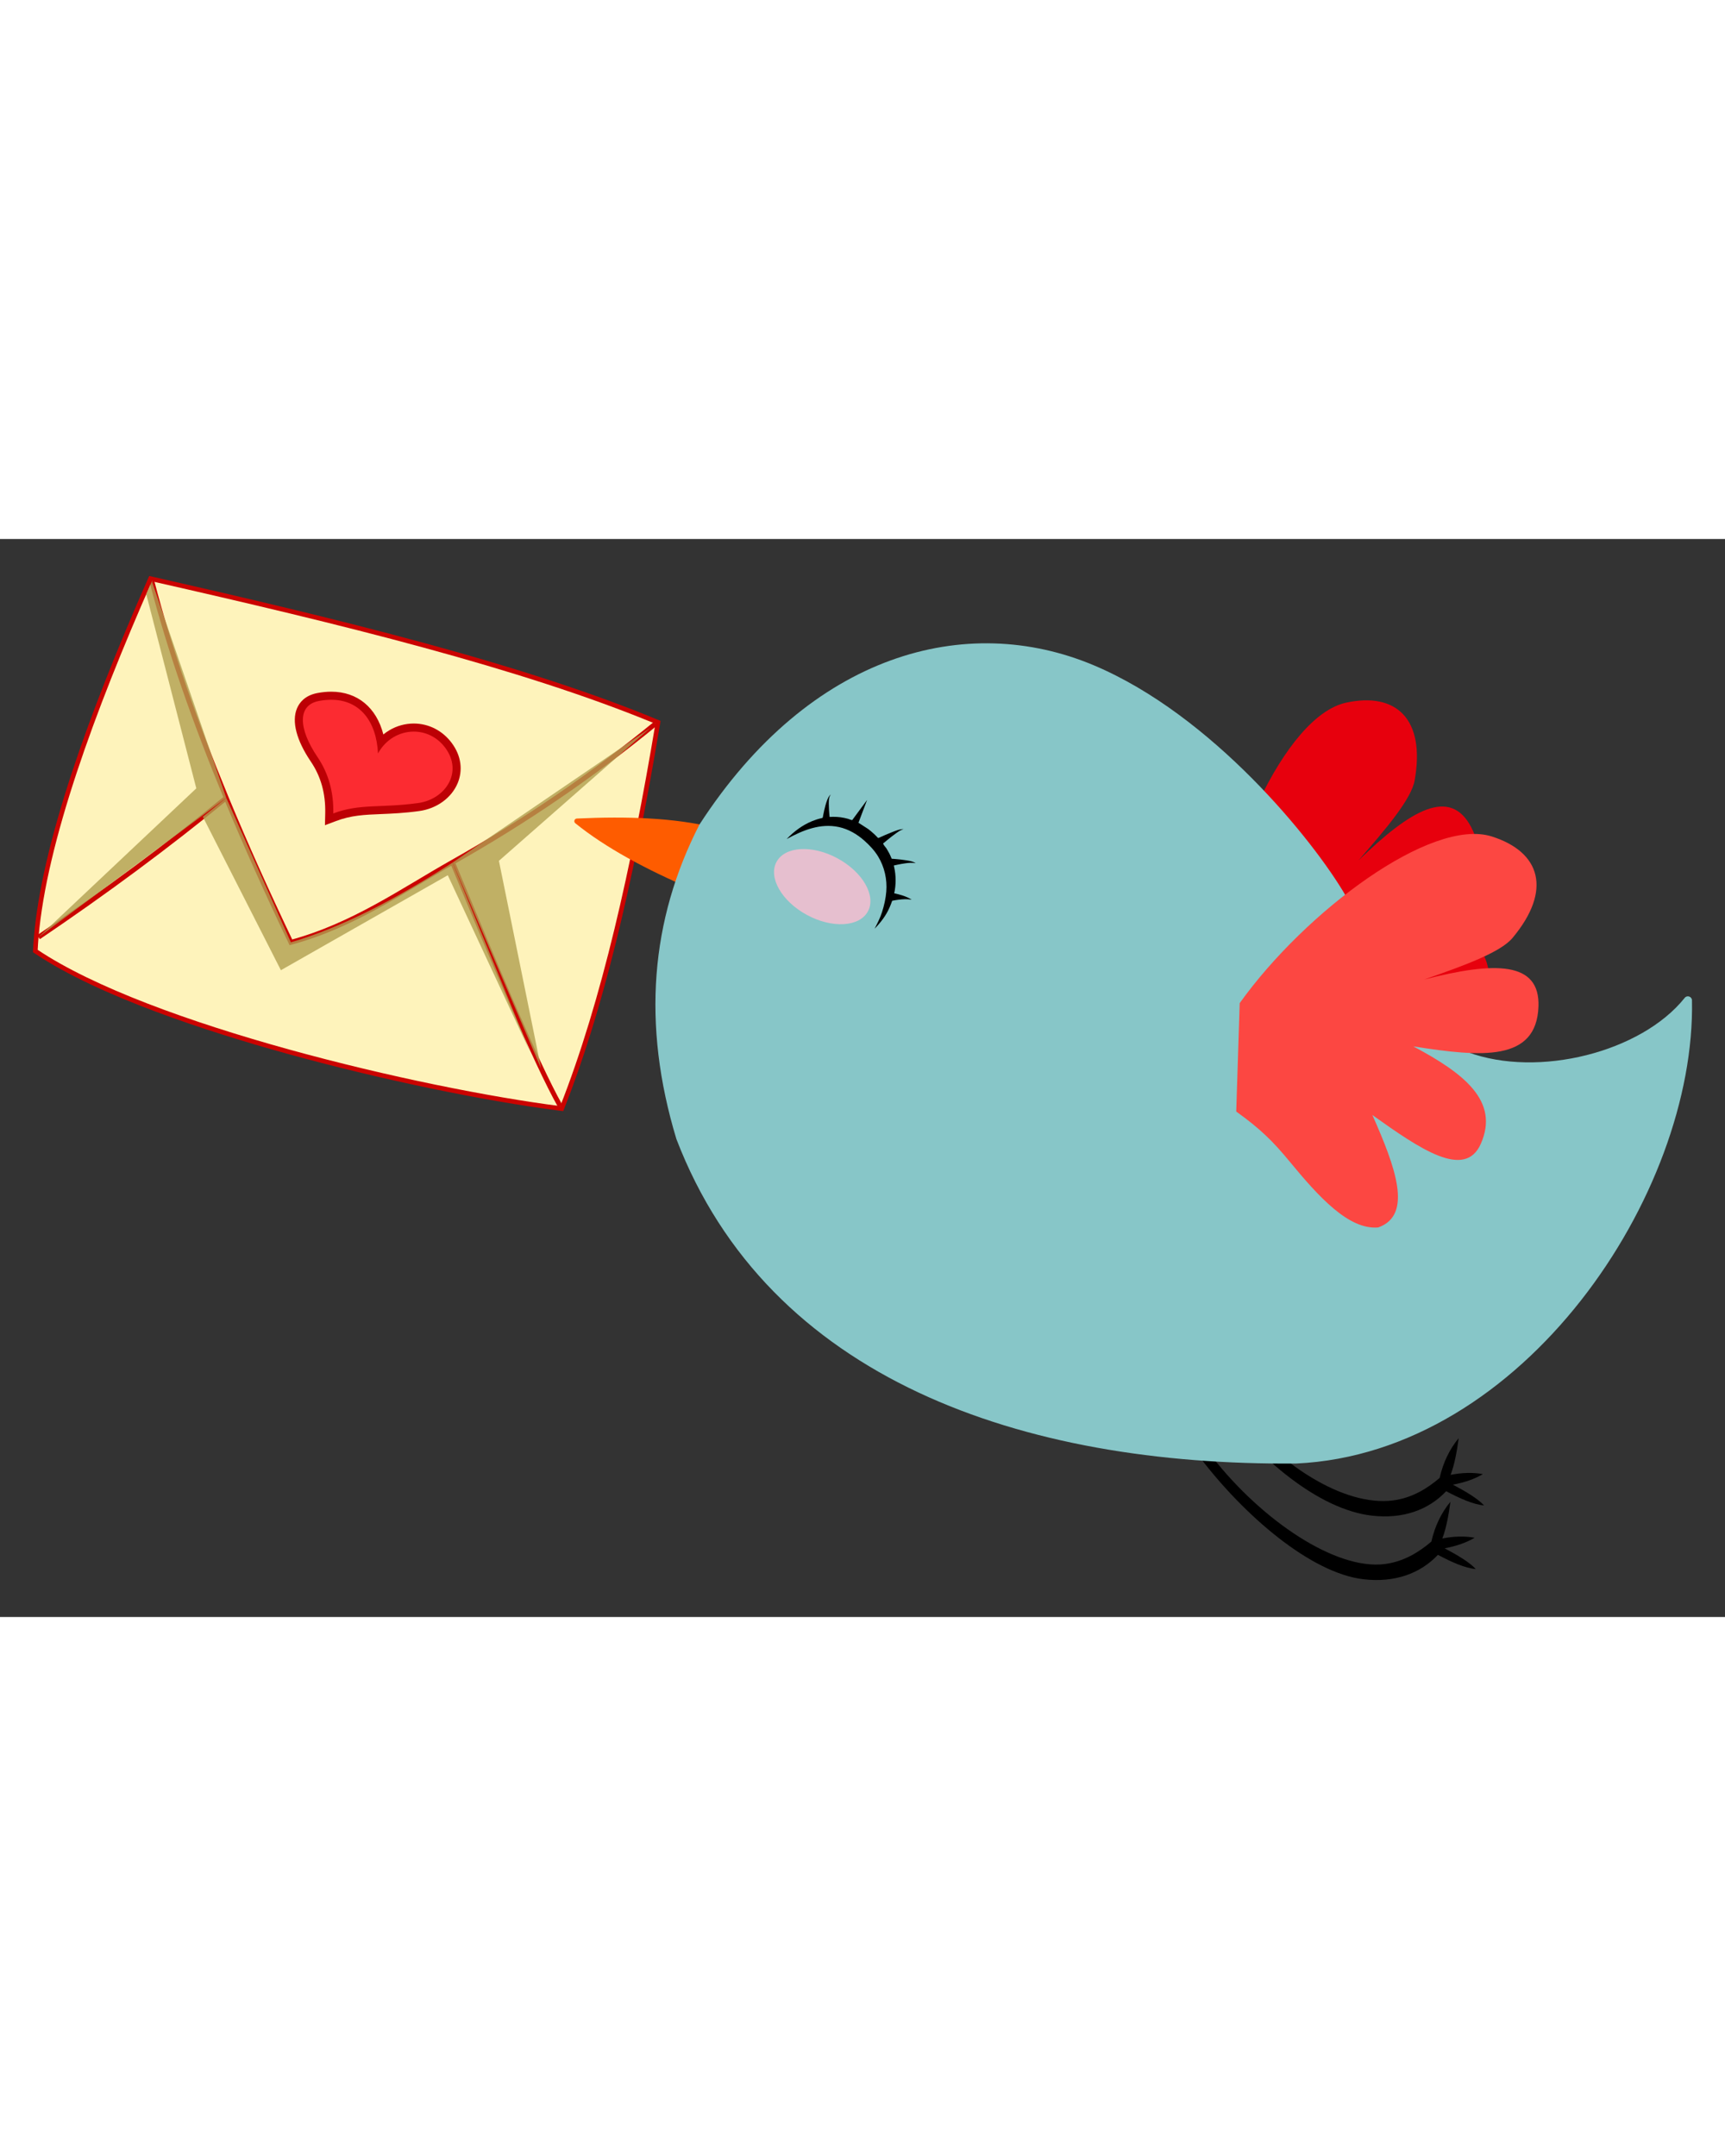 <svg version="1.1" id="Layer_1" xmlns="http://www.w3.org/2000/svg" xmlns:xlink="http://www.w3.org/1999/xlink" x="0px" y="0px" height="350" width="280px"
	 viewBox="0 0 2560 1600" enable-background="new 0 0 2560 1600" xml:space="preserve">
<rect x="0" y="0" width="2560" height="1600" fill="#333333" stroke="none"/>
<g>
	<g>
		<g>
			<g>
				<g>
					<path fill="#FEF3BB" d="M831.005,845.126c-113.763-14.573-268.428-46.89-403.637-84.339
						c-118.278-32.76-279.059-85.06-373.334-148.177l-1.609-1.077l0.094-1.933
						c0.297-6.129,0.727-12.496,1.277-18.923c5.614-65.574,24.701-147.909,56.732-244.717
						c27.247-82.348,64.847-178.079,111.758-284.535l1.138-2.583l2.752,0.625
						c124.521,28.247,269.832,62.035,403.46,98.459c139.819,38.112,252.455,75.12,344.346,113.139l2.518,1.042
						l-0.45,2.687c-41.477,247.668-86.415,428.214-141.424,568.189l-0.976,2.483L831.005,845.126z"/>
					<path fill="#CB0300" d="M225.419,62.805c279.256,63.349,547.171,128.639,747.254,211.423
						c-35.75,213.471-79.364,410.069-141.234,567.502C624.297,815.195,221.995,720.939,55.938,609.765
						c0.298-6.15,0.722-12.417,1.268-18.796C69.202,450.848,139.997,256.654,225.419,62.805 M221.429,54.879
						l-2.276,5.165c-46.955,106.555-84.595,202.389-111.876,284.84C75.162,441.946,56.02,524.544,50.384,590.384
						c-0.554,6.47-0.986,12.879-1.285,19.049l-0.187,3.868l3.217,2.154
						c94.655,63.371,255.805,115.804,374.325,148.632c135.354,37.49,290.202,69.844,404.115,84.436l5.292,0.678
						l1.951-4.965c55.098-140.203,100.097-320.967,141.614-568.876l0.9-5.375l-5.036-2.083
						c-92.025-38.075-204.795-75.129-344.755-113.278c-133.69-36.441-279.046-70.239-403.603-98.495L221.429,54.879
						L221.429,54.879z"/>
				</g>
				<path fill="none" stroke="#CB0300" stroke-width="7.14" stroke-miterlimit="10" d="M225.419,62.805
					c26.226,101.591,63.975,209.224,110.335,321.373c28.878,69.858,61.096,141.467,95.952,214.459
					c93.273-25.231,165.594-77.037,239.759-118.819c108.364-61.05,208.64-129.835,301.209-205.59"/>
				<path fill="none" stroke="#CB0300" stroke-width="7.14" stroke-miterlimit="10" d="M671.464,479.818
					c61.082,146.971,122.4,294.748,159.975,361.912"/>
				<path fill="none" stroke="#CB0300" stroke-width="7.14" stroke-miterlimit="10" d="M335.753,384.178
					c-86.841,71.192-179.881,140.05-278.547,206.79"/>
			</g>
			<g>
				<path fill="#FC2B31" d="M488.628,407.2c0.666-30.702-6.698-57-22.513-80.399
					c-20.065-29.688-27.127-55.622-19.884-73.023c2.955-7.101,9.843-16.203,25.871-19.247
					c6.68-1.269,13.207-1.912,19.4-1.912c22.228,0,40.988,8.259,54.252,23.882
					c9.865,11.62,16.494,27.126,19.508,45.426c12.541-13.878,30.148-22.053,48.769-22.053
					c20.213,0,38.964,9.582,51.445,26.29c12.715,17.022,15.618,36.194,8.173,53.985
					c-8.357,19.968-28.43,34.417-52.388,37.708c-22.093,3.036-40.247,3.778-56.263,4.433
					c-25.059,1.024-44.852,1.833-68.269,10.646l-8.293,3.121L488.628,407.2z"/>
				<path fill="#BD0005" d="M491.501,238.611c42.204-0.001,67.137,31.482,69.455,79.699
					c11.566-21.258,32.308-32.444,53.075-32.444c17.287,0,34.59,7.747,46.645,23.884
					c27.092,36.268,0.39,76.591-40.23,82.172c-56.065,7.704-86.024,0.428-125.826,15.407
					c0.692-31.91-7.185-59.688-23.539-83.884c-28.43-42.065-29.909-76.942,2.14-83.028
					C479.627,239.201,485.726,238.611,491.501,238.611 M491.502,226.627h-0.001c-6.567,0-13.47,0.679-20.517,2.017
					c-18.651,3.542-26.763,14.371-30.285,22.831c-8.043,19.324-0.78,47.267,20.452,78.68
					c15.097,22.337,22.125,47.495,21.487,76.914l-0.384,17.717l16.586-6.242
					c22.515-8.473,41.883-9.265,66.403-10.268c16.151-0.66,34.456-1.409,56.833-4.483
					c26.049-3.579,47.928-19.417,57.099-41.332c3.919-9.365,5.29-19.576,3.964-29.529
					c-1.413-10.606-5.741-20.819-12.864-30.355c-13.623-18.237-34.123-28.696-56.245-28.696
					c-12.63,0-25.108,3.429-36.085,9.917c-3.163,1.87-6.18,3.984-9.027,6.32
					C558.739,250.333,530.662,226.627,491.502,226.627L491.502,226.627z"/>
			</g>
		</g>
		<g opacity="0.8">
			<polygon fill="#B09F50" points="225.419,62.805 335.753,384.178 57.207,590.968 291.328,370.095 217.061,81.886 			"/>
			<path fill="#B09F50" d="M301.034,412.25l34.72-28.072l95.952,214.459c79.5-23.371,159.597-66.614,239.95-118.359
				l115.559,282.056L664.527,499.06L416.869,640.009L301.034,412.25z"/>
			<polygon fill="#B09F50" points="671.655,480.278 964.947,280.519 740.422,477.661 802.964,785.543 			"/>
		</g>
	</g>
	<g>
		<path fill="#E7000D" d="M1871.119,785.458l-75.337-142.289c17.192-167.175,110.212-380.504,202.159-400.303
			c74.238-15.986,117.749,24.415,101.463,115.542c-4.887,27.347-41.714,71.006-83.165,118.46
			c77.454-75.113,135.779-109.013,167.125-49.106c37.999,72.622-36.02,107.083-132.011,143.395
			c84.844-2.476,151.603,6.739,158.7,75.958c5.96,58.133-74.651,51.364-160.965,42.632
			c67.674,49.794,126.555,98.912,90.202,140.701c-36.049,24.741-98.242,4.591-163.282-20.115
			C1940.763,796.945,1915.025,789.975,1871.119,785.458z"/>
		<g>
			<path d="M1780.761,1363.102l18.546-0.285c74.517,94.84,183.423,167.75,255.609,158.62
				c28.143-3.559,50.972-17.662,69.333-33.382c5.253-23.156,14.786-42.744,28.247-59.061
				c-2.678,20.332-6.226,39.232-11.983,54.496c16.858-3.394,32.85-3.822,47.934-1.141
				c-12.203,7.306-27.189,12.42-44.51,15.693c19.816,10.481,37.067,20.841,46.222,30.815
				c-16.051-1.467-35.598-10.187-56.208-21.114c-26.057,27.666-64.022,41.635-110.419,36.236
				C1945.067,1534.847,1845.97,1448.951,1780.761,1363.102z"/>
			<path d="M1804.119,1280.626l18.546-0.285c74.517,94.84,172.333,155.785,244.519,146.655
				c28.142-3.56,50.972-17.662,69.333-33.383c5.252-23.155,14.786-42.744,28.247-59.061
				c-2.678,20.332-6.226,39.232-11.983,54.496c16.859-3.394,32.85-3.822,47.934-1.141
				c-12.203,7.306-27.189,12.42-44.51,15.693c19.817,10.481,37.067,20.841,46.222,30.815
				c-16.051-1.467-35.597-10.187-56.208-21.114c-26.058,27.666-64.022,41.635-110.419,36.236
				C1957.336,1440.406,1869.328,1366.475,1804.119,1280.626z"/>
		</g>
		<path fill="#FE5C00" d="M1059.575,428.231c-59.47-14.556-129.112-16.799-203.463-13.342
			c-3.605,0.168-5.129,4.699-2.324,6.971c44.465,36.008,104.305,68.415,174.545,98.387L1059.575,428.231z"/>
		<path fill="#87C6C8" d="M1038.033,423.808c164.791-254.495,396.025-316.135,585.478-236.245
			c175.377,73.954,325.265,259.071,373.199,341.243c55.676,95.445,97.865,201.795,181.464,232.821
			c104.737,38.871,257.763-0.099,322.019-80.572c3.533-4.425,10.685-1.993,10.799,3.668
			c5.799,287.12-249.694,671.838-587.324,687.49c-406.296,3.424-782.919-124.4-919.873-481.621
			C952.254,720.427,965.451,565.246,1038.033,423.808z"/>
		<path fill="#FC4742" d="M1834.648,849.792l5.136-160.921c97.828-136.648,284.391-275.774,374.055-247.373
			c72.394,22.931,90.145,79.591,30.815,150.649c-17.805,21.325-71.435,40.975-130.962,61.629
			c104.507-26.82,171.966-27.336,169.48,40.23c-3.013,81.908-84.379,75.128-185.744,59.061
			c74.906,39.922,128.309,81.029,100.148,144.657c-23.651,53.438-90.297,7.586-160.921-42.798
			c34.076,76.799,60.851,148.65,8.56,166.912c-43.573,3.609-87.589-44.729-131.818-98.436
			C1889.43,894.302,1870.536,875.487,1834.648,849.792z"/>
		
			<ellipse transform="matrix(0.477 -0.879 0.879 0.477 185.134 1342.213)" opacity="0.8" fill="#FEBDD1" enable-background="new    " cx="1219.792" cy="515.626" rx="47.741" ry="77.116"/>
		<path d="M1357.464,480.342c-3.744-2.247-9.084-2.858-13.301-3.559c-5.138-0.854-10.323-1.415-15.514-1.828
			c-1.007-0.08-2.014-0.155-3.022-0.224c-0.509-0.037-1.019-0.069-1.529-0.094
			c-1.11-0.063-0.944-0.442-1.35-1.391c-0.93-2.174-1.828-4.389-2.916-6.49
			c-1.023-1.977-2.193-3.891-3.305-5.819c-0.424-0.736-0.862-1.45-1.335-2.155
			c-1.276-1.805-3.406-3.899-4.224-5.939c-0.071-0.177-0.399-0.329-0.42-0.512
			c-0.058-0.509,0.948-1.11,1.438-1.524c1.796-1.52,3.605-3.025,5.427-4.512
			c4.101-3.347,8.265-6.635,12.596-9.681c3.348-2.355,6.977-5.036,11.034-5.956
			c-5.94-0.314-12.277,2.59-17.703,4.689c-6.559,2.538-13.004,5.376-19.385,8.332
			c-1.095,0.507-2.53-1.731-3.363-2.562c-1.195-1.191-2.411-2.36-3.649-3.505
			c-2.693-2.49-5.493-4.865-8.414-7.084c-1.381-1.049-14.56-9.28-14.528-9.365
			c4.201-11.091,8.401-22.181,12.602-33.272c0.076-0.201,0.152-0.402,0.229-0.604
			c-6.915,9.373-13.83,18.747-20.745,28.12c-0.414,0.562-0.829,1.123-1.243,1.685
			c-0.44,0.597-5.41-1.52-6.339-1.781c-7.244-2.033-14.704-3.051-22.227-2.969
			c-1.703,0.018-3.405,0.075-5.104,0.192c-0.166-1.531-0.317-3.063-0.452-4.598
			c-0.335-3.813-0.577-7.638-0.647-11.465c-0.092-5.089-0.723-12.979,2.831-17.174
			c-2.834,1.863-4.289,5.598-5.456,8.636c-1.772,4.614-3.027,9.43-4.134,14.241
			c-0.529,2.299-1.015,4.608-1.466,6.923c-0.199,1.022-0.391,2.045-0.577,3.069
			c-0.314,1.734-0.268,1.746-2.068,2.152c-4.704,1.06-9.31,2.535-13.775,4.353
			c-14.601,5.943-27.125,15.397-38.004,26.678c23.821-13.051,49.954-23.809,77.59-17.812
			c14.124,3.065,26.938,10.603,37.67,20.13c7.671,6.809,15.14,14.706,20.489,23.524
			c9.444,15.567,13.619,33.992,12.123,52.179c-0.861,10.472-3.173,20.442-6.322,30.443
			c-2.709,8.604-6.959,16.623-11.016,24.639c9.144-9.382,17.164-19.783,22.356-31.914
			c1.359-3.174,2.613-6.322,3.724-9.592c3.116-0.671,6.275-1.164,9.437-1.562
			c6.505-0.818,13.071-1.194,19.55-0.016c-7.778-5.01-16.998-7.572-25.966-9.521
			c2.813-12.605,2.79-26.22-0.067-38.8c-0.13-0.565-0.256-1.131-0.378-1.698
			c-0.222-1.168,0.27-0.855,1.303-1.088c1.641-0.369,3.285-0.724,4.933-1.059c3.32-0.675,6.657-1.268,10.011-1.746
			c5.358-0.764,10.804-1.314,16.156-0.298C1358.501,480.886,1357.982,480.614,1357.464,480.342
			C1356.967,480.044,1358.454,480.861,1357.464,480.342z"/>
	</g>
</g>
</svg>
